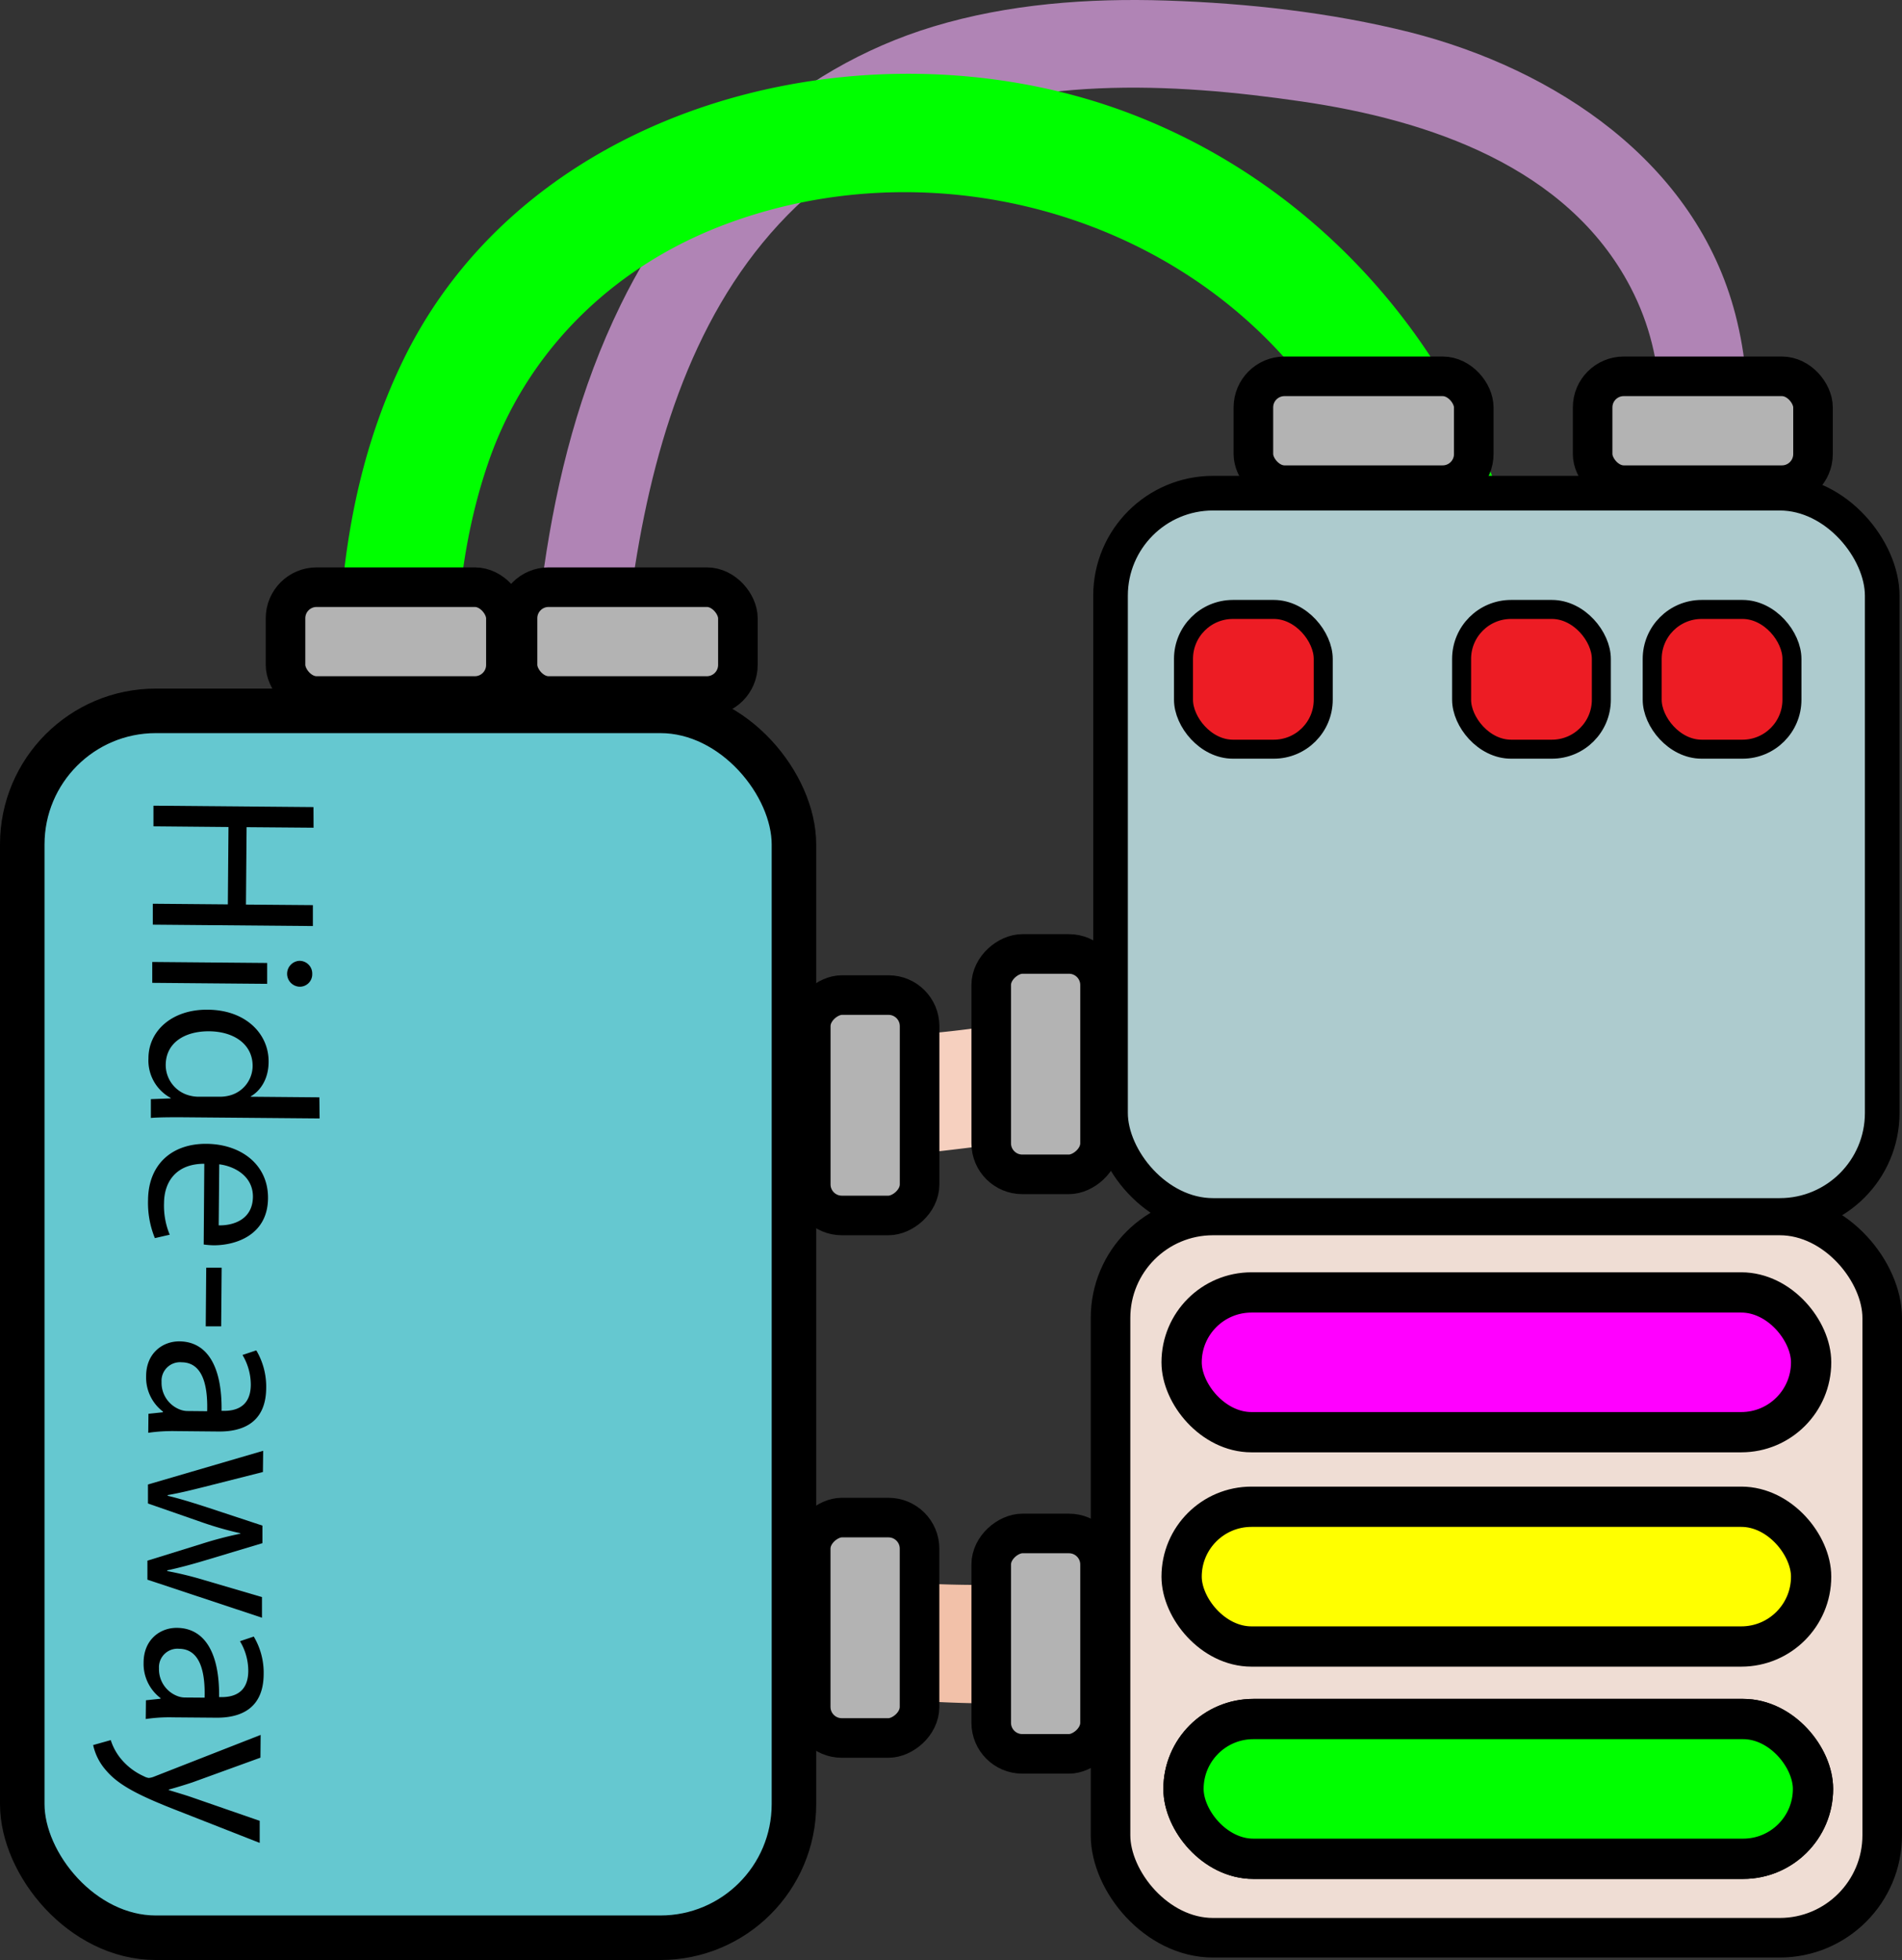 <svg id="Layer_1" data-name="Layer 1" xmlns="http://www.w3.org/2000/svg" viewBox="0 0 384.5 396.19"><rect x="0" y="0" width="384.5" height="396.19" fill="#333333" stroke="none"/><defs><style>.cls-1{fill:#b084b5;}.cls-10,.cls-2{fill:lime;}.cls-3{fill:#f6d0bf;}.cls-4{fill:#f2c1a9;}.cls-5{fill:#65c8d0;stroke-width:9px;}.cls-10,.cls-11,.cls-12,.cls-5,.cls-6,.cls-7,.cls-8,.cls-9{stroke:#000;stroke-miterlimit:10;}.cls-6{fill:#efddd4;}.cls-6,.cls-8{stroke-width:8px;}.cls-7{fill:#adcbce;stroke-width:7px;}.cls-8{fill:#b3b3b3;}.cls-9{fill:#ed1c24;stroke-width:3.84px;}.cls-10,.cls-11,.cls-12{stroke-width:8.14px;}.cls-11{fill:#ff0;}.cls-12{fill:#f0f;}</style></defs><title>hideaway</title><path class="cls-1" d="M356.4,317.79c1.78-50.94,5.57-118,58.4-143.5,24.49-11.85,54.7-10.3,80.9-6.46,25.55,3.73,53.7,13.15,66.43,37.56,15.59,29.89-2.78,64.6-16.78,91.12-5.4,10.24,10.13,19.35,15.55,9.09,15.24-28.89,31.07-61.22,22.42-94.72-8-30.83-36.47-49.61-65.82-57.06-16-4-32.77-5.86-49.21-6.4-15.75-.51-31.94.67-47.09,5.25-28.49,8.61-50.26,29.77-63.2,56.2-16.57,33.83-18.31,71.94-19.6,108.92-.41,11.58,17.59,11.57,18,0Z" transform="translate(-232.5 -147.31)"/><path class="cls-2" d="M326.28,323.85c-2-27.71-4.25-56.3,4.92-83,7.62-22.22,24.65-39,46.42-47.61,41.84-16.48,92.28-3.62,119.59,32.51a105.82,105.82,0,0,1,21.4,69.35c-.32,6.48,5.75,12,12,12,6.77,0,11.68-5.5,12-12,2.75-54.8-31.69-106.5-83-125.34-51.83-19-120-2-145.51,50.16-15.9,32.53-14.34,68.82-11.79,104,.46,6.46,5.18,12,12,12,6.13,0,12.47-5.5,12-12Z" transform="translate(-232.5 -147.31)"/><path class="cls-3" d="M367.17,368.73c16.45,16.3,43,12.85,63.95,10.23,23.79-3,46.41-11.54,65.49-26.21,5.13-3.95,7.87-10.33,4.31-16.42-3-5.05-11.25-8.28-16.42-4.31a114,114,0,0,1-52.81,22.84A205.56,205.56,0,0,1,403.43,357a45.68,45.68,0,0,1-11.31-1c-3.86-1-5.35-1.61-8-4.22-11-10.88-28,6.08-17,17Z" transform="translate(-232.5 -147.31)"/><path class="cls-4" d="M368,474.92c.92.09,4.22,2.48,6,3.73a63.76,63.76,0,0,0,8,5c7.54,3.77,15.54,5.4,23.85,6.35a244,244,0,0,0,47.27.9c30.05-2.49,59.23-13.47,77.11-38.87,3.73-5.31,1-13.35-4.3-16.42-6-3.51-12.68-1-16.42,4.3-14.17,20.14-40.74,26.54-64,27.44-13.53.53-28.15.71-41.53-1.66a39.72,39.72,0,0,1-16.62-6.92c-6.13-4.27-11.82-7.16-19.38-7.89-6.46-.61-12,6-12,12,0,7,5.52,11.39,12,12Z" transform="translate(-232.5 -147.31)"/><rect class="cls-5" x="4.5" y="143.69" width="156" height="248" rx="27"/><rect class="cls-6" x="224.5" y="245.69" width="156" height="146" rx="20.72"/><rect class="cls-7" x="224.5" y="99.69" width="156" height="146" rx="20.72"/><path d="M295.89,314.62l-13.54-.11-.13,15.65,13.53.11,0,4.23-32.36-.28,0-4.23,15.17.13.13-15.64-15.17-.14,0-4.17,32.35.28Z" transform="translate(-232.5 -147.31)"/><path d="M293,346.76a2.62,2.62,0,0,1,0-5.23,2.57,2.57,0,0,1,2.62,2.66A2.51,2.51,0,0,1,293,346.76Zm-29.72-5,23.23.2,0,4.22-23.23-.2Z" transform="translate(-232.5 -147.31)"/><path d="M297.11,373.39,269,373.15c-2.07,0-4.42,0-6,.14l0-3.8,4-.15v-.1a8.6,8.6,0,0,1-4.49-8c0-5.61,4.84-9.89,11.9-9.83,7.72,0,12.44,4.86,12.39,10.52,0,3.55-1.73,5.94-3.62,7V369l13.88.12ZM276.84,369a7.69,7.69,0,0,0,1.78-.18,6.21,6.21,0,0,0,4.95-6.05c0-4.37-3.78-7-8.92-7-4.7,0-8.61,2.23-8.65,6.79a6.37,6.37,0,0,0,5,6.24,7,7,0,0,0,1.82.2Z" transform="translate(-232.5 -147.31)"/><path d="M273.8,382.55c-5.72,0-8.1,3.67-8.14,7.9a15.33,15.33,0,0,0,1.15,6.44l-3,.69a18.78,18.78,0,0,1-1.38-7.74c.07-7.15,4.81-11.38,11.82-11.32s12.49,4.23,12.43,11c-.06,7.59-6.75,9.54-11,9.51a16.78,16.78,0,0,1-2-.16ZM276.71,395c2.69.07,6.88-1,6.92-5.8,0-4.27-3.88-6.18-6.81-6.54Z" transform="translate(-232.5 -147.31)"/><path d="M277.21,415.41l-3.12,0,.1-11.85,3.12,0Z" transform="translate(-232.5 -147.31)"/><path d="M262.51,433.09l2.93-.31v-.14a8.66,8.66,0,0,1-3.4-7.14c0-4.7,3.37-7.07,6.73-7.05,5.62.05,8.65,5.07,8.52,14.05h.48c1.92,0,5.38-.48,5.43-5.23a11.73,11.73,0,0,0-1.68-6.07l2.79-.93a14.38,14.38,0,0,1,2,7.65c-.06,7.1-4.92,8.79-9.58,8.75l-8.69-.08a34,34,0,0,0-5.57.34Zm11.87-.52c.13-4.61-.64-9.85-5.15-9.89a3.74,3.74,0,0,0-4.07,3.95,5.79,5.79,0,0,0,3.84,5.65,4.23,4.23,0,0,0,1.34.25Z" transform="translate(-232.5 -147.31)"/><path d="M285.65,444.86l-11.84,3c-2.6.65-5,1.25-7.41,1.66v.15c2.35.54,4.84,1.33,7.33,2.12l11.82,3.9,0,3.55-11.64,3.5c-2.8.84-5.25,1.49-7.61,2v.14a71.57,71.57,0,0,1,7.52,1.84l11.64,3.42,0,4.17-23.16-7.69,0-3.84,11.12-3.45a75.21,75.21,0,0,1,7.65-2v-.1a68.19,68.19,0,0,1-7.66-2.18l-11-3.83,0-3.84,23.29-6.81Z" transform="translate(-232.5 -147.31)"/><path d="M262,491l2.93-.31v-.15a8.68,8.68,0,0,1-3.4-7.13c0-4.71,3.38-7.08,6.74-7.05,5.61.05,8.64,5.07,8.52,14h.48c1.92,0,5.38-.48,5.42-5.24a11.57,11.57,0,0,0-1.68-6.06l2.79-.94a14.32,14.32,0,0,1,2,7.65c-.06,7.11-4.92,8.79-9.58,8.75l-8.69-.07a31.9,31.9,0,0,0-5.57.34Zm11.86-.53c.13-4.6-.64-9.84-5.15-9.88a3.74,3.74,0,0,0-4.07,3.95,5.8,5.8,0,0,0,3.84,5.65,4.24,4.24,0,0,0,1.35.25Z" transform="translate(-232.5 -147.31)"/><path d="M285.15,502.6l-13.77,5c-1.54.51-3.37,1.07-4.77,1.45v.09c1.39.45,3.16.94,4.84,1.53L285,515.37l0,4.46-16.5-6.48c-7.95-3.09-12-5.19-14.48-8.09a11.37,11.37,0,0,1-2.69-5.21l3.56-1a11.32,11.32,0,0,0,2,3.71,12.76,12.76,0,0,0,4.68,3.59,2.9,2.9,0,0,0,1,.35,3.7,3.7,0,0,0,1.11-.28L285.19,498Z" transform="translate(-232.5 -147.31)"/><rect class="cls-8" x="57.72" y="118.69" width="44.55" height="22" rx="6.28"/><rect class="cls-8" x="253.38" y="76.07" width="44.55" height="22" rx="6.28"/><rect class="cls-8" x="104.62" y="118.69" width="44.55" height="22" rx="6.28"/><rect class="cls-8" x="321.96" y="76.07" width="44.55" height="22" rx="6.28"/><rect class="cls-8" x="385.12" y="359.72" width="44.55" height="22" rx="6.28" transform="translate(545.62 -183.98) rotate(90)"/><rect class="cls-8" x="421.61" y="351.42" width="44.55" height="22" rx="6.28" transform="translate(573.8 -228.78) rotate(90)"/><rect class="cls-8" x="385.12" y="465.34" width="44.55" height="22" rx="6.28" transform="translate(651.23 -78.36) rotate(90)"/><rect class="cls-8" x="421.61" y="468.55" width="44.55" height="22" rx="6.28" transform="translate(690.93 -111.64) rotate(90)"/><rect class="cls-9" x="334" y="123.19" width="28.25" height="28.25" rx="10"/><rect class="cls-9" x="295.47" y="123.19" width="28.25" height="28.25" rx="10"/><rect class="cls-9" x="239.25" y="123.19" width="28.25" height="28.25" rx="10"/><rect class="cls-10" x="239.25" y="347.48" width="127.26" height="28.25" rx="14.12"/><rect class="cls-11" x="238.87" y="304.57" width="127.26" height="28.25" rx="14.12"/><rect class="cls-10" x="239.25" y="347.48" width="127.26" height="28.25" rx="14.12"/><rect class="cls-12" x="238.87" y="261.25" width="127.26" height="28.25" rx="14.12"/></svg>